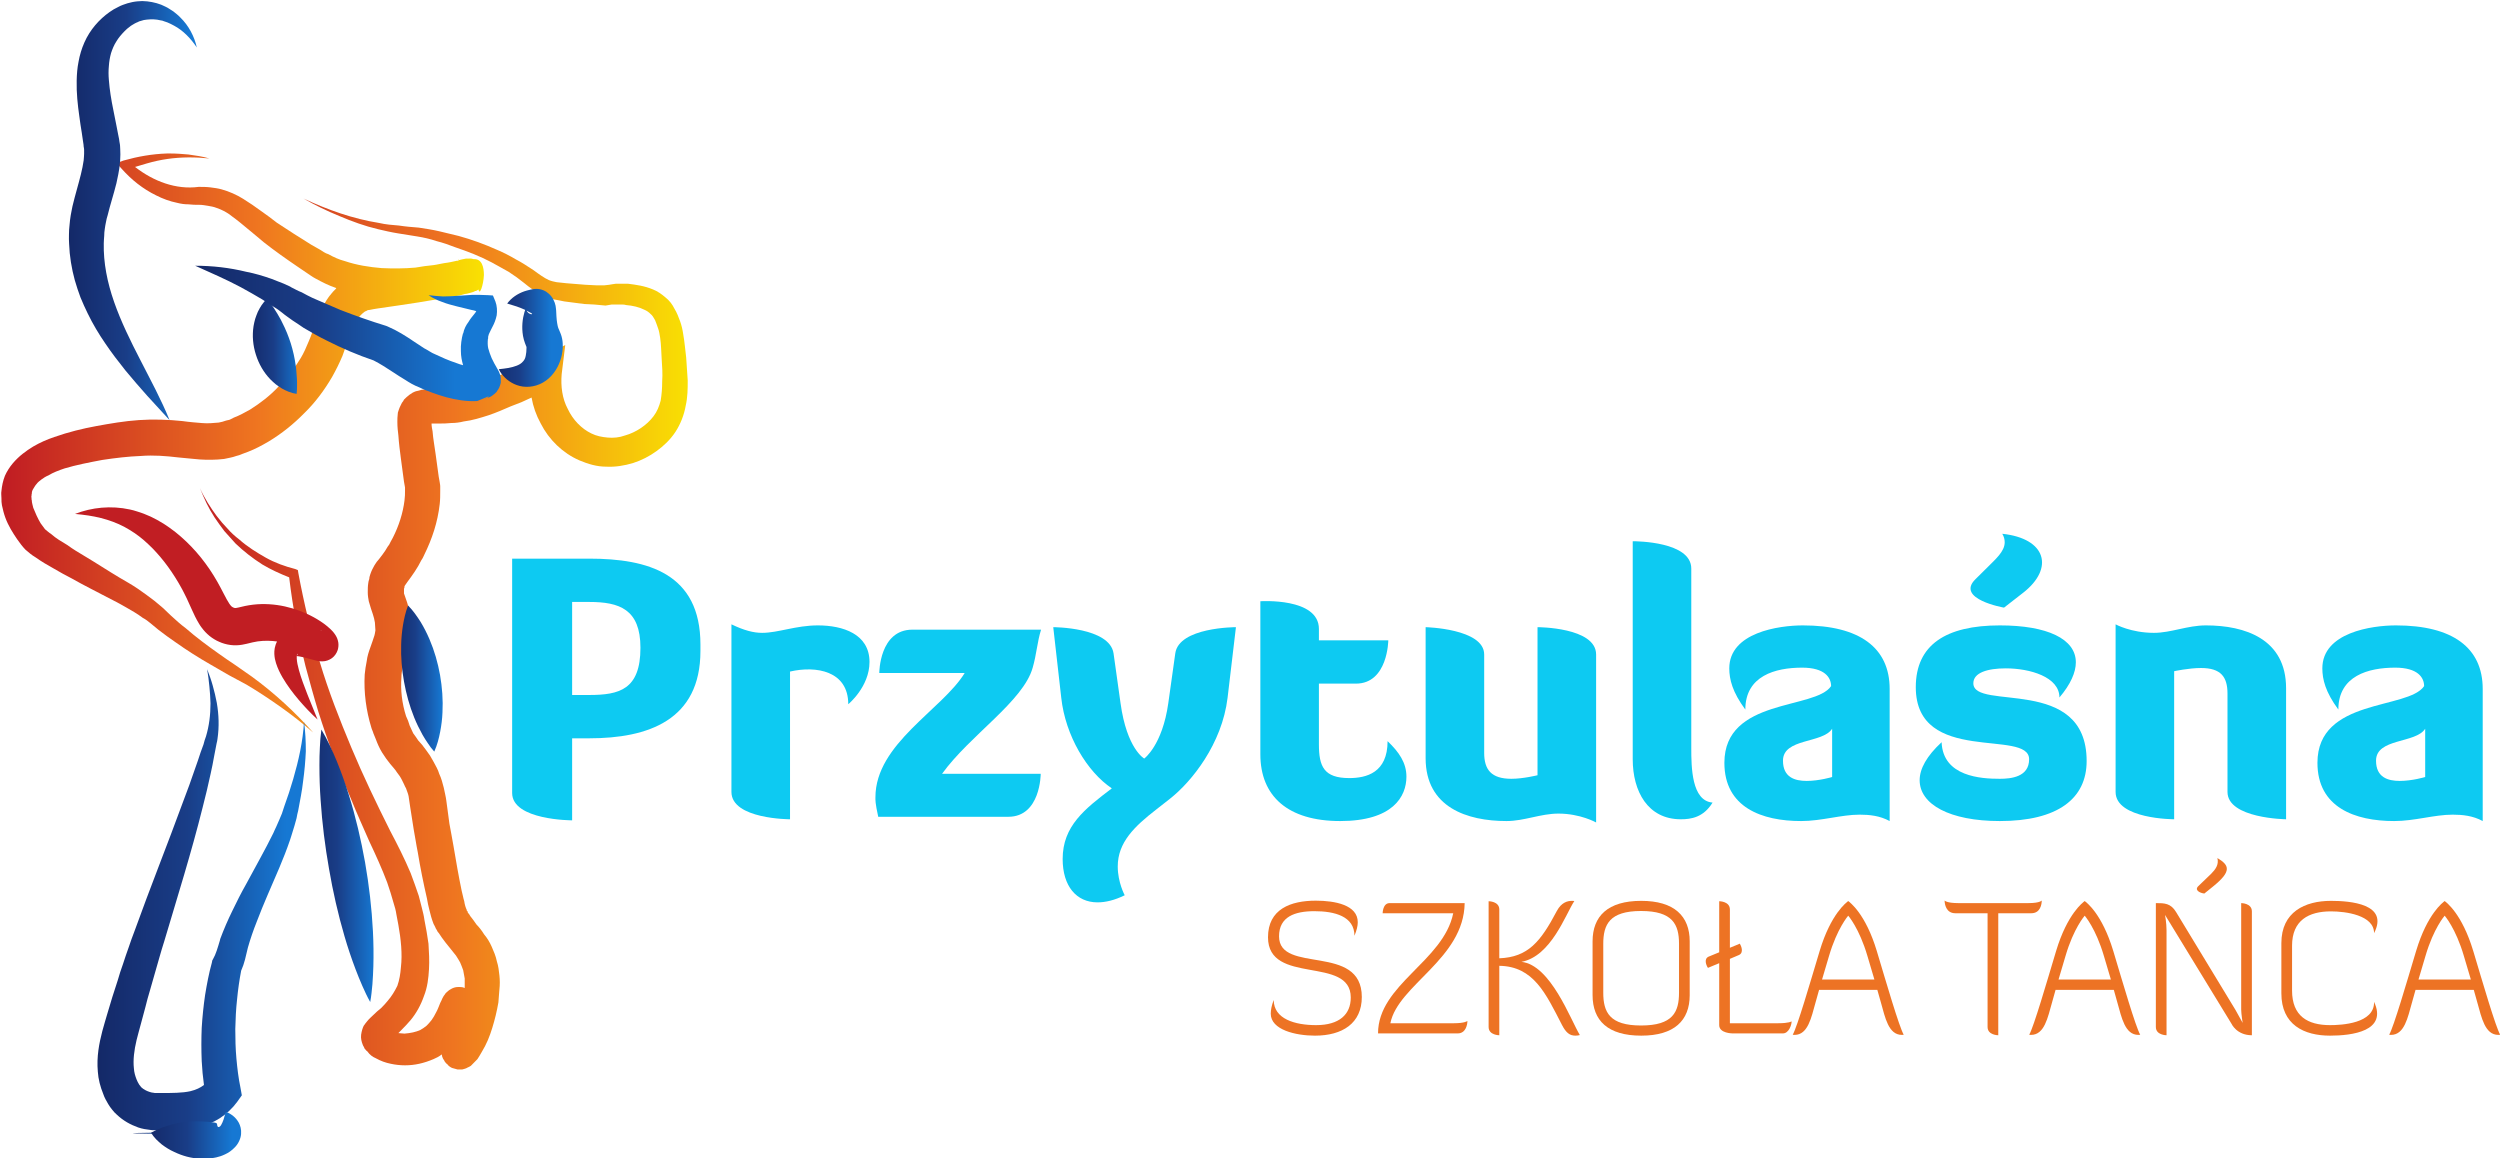 <svg width="100%" height="100%" viewBox="0 0 2007 930" version="1.1" xmlns="http://www.w3.org/2000/svg" xml:space="preserve" style="fill-rule:evenodd;clip-rule:evenodd;stroke-linejoin:round;stroke-miterlimit:2;">
    <g transform="matrix(1,0,0,1,-781,-103)">
        <g id="logoPrzytulasna" transform="matrix(1,0,0,1,0,-477)">
            <g transform="matrix(0.816,0,0,0.831,102.007,93.825)">
                <g transform="matrix(481.391,0,0,-481.391,830.158,1013.02)">
                    <path d="M0.345,0.581C0.315,0.58 0.286,0.575 0.257,0.567L0.242,0.562L0.253,0.55C0.273,0.528 0.296,0.51 0.323,0.497C0.337,0.49 0.351,0.485 0.366,0.482C0.374,0.48 0.381,0.479 0.389,0.479C0.397,0.478 0.404,0.478 0.411,0.478C0.417,0.478 0.423,0.477 0.429,0.476C0.435,0.475 0.441,0.474 0.446,0.472C0.458,0.468 0.468,0.463 0.478,0.455C0.488,0.448 0.499,0.439 0.51,0.43L0.526,0.417C0.532,0.412 0.537,0.408 0.543,0.403C0.565,0.386 0.588,0.37 0.612,0.354C0.618,0.35 0.624,0.346 0.63,0.342L0.639,0.336C0.642,0.334 0.645,0.332 0.649,0.33C0.662,0.323 0.676,0.316 0.691,0.311C0.691,0.311 0.691,0.311 0.691,0.31C0.691,0.31 0.684,0.303 0.684,0.303C0.683,0.301 0.681,0.3 0.68,0.298C0.676,0.294 0.674,0.29 0.671,0.286L0.664,0.274C0.662,0.27 0.66,0.267 0.658,0.263C0.657,0.259 0.655,0.255 0.654,0.252L0.65,0.241C0.644,0.228 0.64,0.215 0.635,0.204C0.63,0.192 0.625,0.181 0.619,0.171C0.606,0.15 0.591,0.13 0.573,0.113C0.556,0.095 0.536,0.08 0.515,0.067C0.504,0.061 0.493,0.055 0.482,0.051L0.474,0.047C0.472,0.046 0.469,0.046 0.466,0.045C0.461,0.043 0.456,0.042 0.451,0.041C0.44,0.04 0.429,0.039 0.417,0.04C0.405,0.041 0.391,0.042 0.377,0.044C0.348,0.047 0.317,0.048 0.288,0.046C0.258,0.044 0.229,0.039 0.201,0.034C0.173,0.029 0.144,0.022 0.115,0.012C0.1,0.007 0.086,0.001 0.072,-0.007C0.057,-0.016 0.043,-0.026 0.03,-0.041C0.024,-0.048 0.018,-0.057 0.014,-0.066C0.01,-0.076 0.008,-0.086 0.007,-0.096C0.006,-0.101 0.007,-0.106 0.007,-0.111C0.007,-0.116 0.007,-0.12 0.008,-0.125C0.01,-0.134 0.012,-0.142 0.015,-0.15C0.021,-0.166 0.03,-0.18 0.039,-0.193C0.044,-0.2 0.05,-0.208 0.056,-0.214C0.063,-0.22 0.069,-0.225 0.076,-0.229C0.089,-0.238 0.101,-0.245 0.114,-0.252C0.126,-0.259 0.139,-0.266 0.151,-0.272C0.176,-0.286 0.201,-0.298 0.226,-0.311C0.238,-0.317 0.25,-0.323 0.262,-0.33C0.273,-0.336 0.285,-0.343 0.296,-0.351C0.302,-0.354 0.307,-0.358 0.312,-0.362L0.328,-0.375C0.34,-0.384 0.351,-0.392 0.363,-0.4C0.386,-0.416 0.41,-0.431 0.435,-0.445C0.447,-0.452 0.46,-0.459 0.472,-0.466C0.484,-0.472 0.496,-0.479 0.508,-0.485C0.532,-0.499 0.555,-0.514 0.578,-0.53C0.601,-0.546 0.623,-0.563 0.644,-0.581C0.607,-0.54 0.565,-0.502 0.519,-0.469C0.507,-0.461 0.496,-0.453 0.484,-0.445C0.472,-0.437 0.461,-0.43 0.45,-0.422C0.427,-0.406 0.405,-0.39 0.384,-0.372C0.373,-0.364 0.363,-0.355 0.353,-0.346L0.337,-0.331C0.332,-0.327 0.326,-0.322 0.32,-0.317C0.308,-0.308 0.297,-0.3 0.285,-0.292C0.273,-0.284 0.26,-0.277 0.248,-0.27C0.224,-0.256 0.201,-0.241 0.177,-0.227C0.165,-0.22 0.153,-0.213 0.142,-0.205C0.13,-0.198 0.118,-0.191 0.109,-0.183C0.104,-0.18 0.1,-0.176 0.096,-0.173C0.093,-0.169 0.09,-0.165 0.087,-0.161C0.081,-0.151 0.076,-0.14 0.072,-0.13C0.071,-0.125 0.069,-0.12 0.069,-0.115C0.068,-0.113 0.069,-0.11 0.068,-0.108C0.069,-0.106 0.068,-0.104 0.069,-0.102C0.069,-0.098 0.07,-0.095 0.072,-0.092C0.074,-0.089 0.076,-0.085 0.079,-0.082C0.081,-0.079 0.085,-0.076 0.089,-0.073C0.093,-0.07 0.098,-0.067 0.103,-0.065C0.113,-0.059 0.124,-0.055 0.136,-0.051C0.16,-0.044 0.186,-0.039 0.213,-0.034C0.24,-0.03 0.266,-0.027 0.292,-0.026C0.318,-0.024 0.343,-0.026 0.369,-0.029C0.383,-0.03 0.397,-0.032 0.412,-0.033C0.428,-0.034 0.445,-0.034 0.462,-0.032C0.471,-0.03 0.479,-0.029 0.487,-0.026C0.491,-0.025 0.495,-0.024 0.499,-0.022L0.51,-0.018C0.526,-0.012 0.539,-0.005 0.553,0.003C0.58,0.019 0.604,0.038 0.626,0.06C0.648,0.081 0.667,0.106 0.683,0.133C0.691,0.147 0.698,0.161 0.704,0.175C0.709,0.189 0.714,0.203 0.719,0.215L0.722,0.224L0.726,0.233C0.727,0.235 0.732,0.245 0.732,0.245L0.733,0.246C0.738,0.254 0.743,0.259 0.75,0.264C0.751,0.264 0.752,0.265 0.753,0.265C0.754,0.266 0.754,0.266 0.754,0.266C0.755,0.266 0.756,0.267 0.759,0.267C0.763,0.268 0.77,0.269 0.776,0.27L0.818,0.276C0.845,0.28 0.873,0.284 0.901,0.289C0.915,0.291 0.929,0.294 0.943,0.296L0.954,0.299C0.958,0.299 0.971,0.303 0.971,0.303L0.973,0.304C0.973,0.304 0.974,0.304 0.975,0.305C0.977,0.305 0.977,0.305 0.982,0.308C0.984,0.295 0.992,0.316 0.993,0.337C0.993,0.353 0.989,0.37 0.972,0.369C0.965,0.371 0.963,0.37 0.962,0.37C0.961,0.37 0.961,0.37 0.96,0.37C0.958,0.37 0.957,0.37 0.956,0.37C0.954,0.37 0.942,0.367 0.942,0.367C0.942,0.367 0.942,0.366 0.942,0.366C0.942,0.366 0.938,0.365 0.938,0.365C0.939,0.366 0.939,0.366 0.939,0.366C0.93,0.364 0.921,0.362 0.912,0.361C0.905,0.36 0.898,0.358 0.89,0.357C0.878,0.356 0.865,0.354 0.853,0.352C0.83,0.35 0.807,0.35 0.784,0.351C0.759,0.353 0.733,0.357 0.709,0.365C0.697,0.368 0.686,0.373 0.675,0.379C0.672,0.38 0.669,0.381 0.666,0.383L0.658,0.388C0.652,0.391 0.646,0.395 0.64,0.398C0.617,0.412 0.593,0.427 0.57,0.442L0.554,0.454L0.537,0.466C0.526,0.474 0.514,0.482 0.501,0.49C0.488,0.498 0.472,0.505 0.457,0.509C0.45,0.511 0.442,0.512 0.434,0.513C0.426,0.514 0.418,0.514 0.41,0.514C0.364,0.508 0.318,0.525 0.28,0.554C0.288,0.556 0.296,0.559 0.304,0.561C0.318,0.565 0.332,0.568 0.346,0.57C0.374,0.574 0.403,0.574 0.432,0.571C0.418,0.575 0.404,0.577 0.389,0.579C0.377,0.58 0.365,0.581 0.353,0.581C0.35,0.581 0.348,0.581 0.345,0.581ZM0.965,0.303C0.965,0.303 0.965,0.303 0.964,0.303C0.965,0.303 0.965,0.303 0.965,0.303ZM0.939,0.366C0.94,0.366 0.942,0.367 0.942,0.367C0.942,0.367 0.941,0.368 0.941,0.368C0.94,0.368 0.94,0.367 0.939,0.366Z" style="fill:url(#_Linear1);fill-rule:nonzero;"/>
                </g>
                <g transform="matrix(502.031,0,0,-502.031,1012.18,1197.53)">
                    <path d="M0.307,0.804C0.331,0.794 0.356,0.785 0.382,0.779C0.395,0.776 0.408,0.773 0.421,0.771C0.434,0.769 0.447,0.767 0.459,0.765C0.472,0.763 0.485,0.76 0.497,0.756C0.509,0.753 0.521,0.749 0.534,0.744C0.558,0.736 0.582,0.727 0.605,0.715C0.616,0.709 0.627,0.703 0.638,0.697C0.649,0.69 0.659,0.683 0.669,0.675C0.674,0.671 0.679,0.667 0.685,0.663C0.69,0.659 0.697,0.655 0.704,0.651C0.711,0.648 0.719,0.645 0.726,0.644L0.737,0.642L0.747,0.64C0.76,0.638 0.773,0.637 0.786,0.635C0.793,0.635 0.8,0.634 0.806,0.634L0.828,0.632L0.84,0.634C0.844,0.634 0.847,0.634 0.85,0.634C0.853,0.634 0.856,0.634 0.859,0.634C0.862,0.634 0.865,0.634 0.868,0.633C0.881,0.632 0.894,0.629 0.904,0.624C0.909,0.622 0.913,0.619 0.916,0.616C0.92,0.613 0.922,0.609 0.925,0.604C0.927,0.599 0.929,0.594 0.931,0.588C0.933,0.583 0.934,0.576 0.935,0.57C0.937,0.557 0.937,0.543 0.938,0.529C0.939,0.515 0.94,0.5 0.939,0.487C0.939,0.473 0.938,0.461 0.936,0.449C0.933,0.438 0.929,0.428 0.922,0.419C0.909,0.402 0.888,0.388 0.866,0.382C0.855,0.378 0.843,0.377 0.832,0.378C0.821,0.379 0.81,0.381 0.8,0.386C0.781,0.395 0.764,0.412 0.754,0.433C0.743,0.453 0.74,0.477 0.742,0.5L0.749,0.556L0.698,0.531C0.685,0.524 0.672,0.518 0.659,0.513C0.652,0.51 0.646,0.507 0.639,0.505L0.618,0.497C0.605,0.491 0.591,0.486 0.578,0.482C0.565,0.478 0.553,0.475 0.54,0.473C0.527,0.471 0.515,0.471 0.501,0.471C0.494,0.471 0.487,0.471 0.477,0.471C0.474,0.471 0.471,0.47 0.468,0.47C0.464,0.469 0.46,0.468 0.456,0.467C0.447,0.464 0.439,0.457 0.433,0.451C0.432,0.449 0.431,0.447 0.429,0.445C0.428,0.443 0.427,0.441 0.426,0.439C0.425,0.437 0.424,0.435 0.423,0.432C0.422,0.43 0.422,0.428 0.421,0.426C0.42,0.418 0.42,0.413 0.42,0.408C0.42,0.398 0.421,0.39 0.422,0.382C0.423,0.367 0.425,0.352 0.427,0.337C0.429,0.322 0.431,0.308 0.433,0.293L0.435,0.282C0.435,0.28 0.435,0.278 0.435,0.278C0.435,0.278 0.435,0.278 0.435,0.278C0.435,0.278 0.435,0.276 0.435,0.276C0.435,0.27 0.435,0.264 0.434,0.257C0.431,0.233 0.423,0.208 0.411,0.185C0.409,0.182 0.404,0.172 0.404,0.172L0.401,0.168C0.398,0.163 0.395,0.158 0.391,0.153L0.384,0.144C0.381,0.141 0.378,0.137 0.375,0.132C0.372,0.127 0.369,0.121 0.367,0.115C0.366,0.112 0.365,0.109 0.365,0.106C0.364,0.103 0.363,0.1 0.363,0.098C0.362,0.092 0.362,0.086 0.362,0.08C0.362,0.074 0.363,0.068 0.364,0.063C0.367,0.052 0.37,0.044 0.372,0.038C0.374,0.032 0.375,0.028 0.376,0.022C0.376,0.017 0.377,0.012 0.377,0.007C0.376,0.002 0.376,-0.001 0.374,-0.006C0.373,-0.01 0.37,-0.017 0.367,-0.026C0.364,-0.034 0.361,-0.043 0.36,-0.052C0.358,-0.061 0.357,-0.069 0.356,-0.078C0.354,-0.113 0.359,-0.148 0.369,-0.18C0.37,-0.184 0.372,-0.187 0.373,-0.191C0.375,-0.195 0.376,-0.199 0.378,-0.203C0.381,-0.211 0.385,-0.22 0.39,-0.228C0.395,-0.236 0.401,-0.244 0.406,-0.25C0.411,-0.256 0.416,-0.261 0.419,-0.266C0.423,-0.271 0.426,-0.275 0.429,-0.281L0.433,-0.289C0.434,-0.292 0.436,-0.295 0.437,-0.297C0.439,-0.303 0.441,-0.307 0.442,-0.312C0.443,-0.318 0.444,-0.325 0.445,-0.332L0.452,-0.376C0.455,-0.391 0.457,-0.406 0.46,-0.42C0.465,-0.45 0.471,-0.479 0.478,-0.509C0.479,-0.516 0.481,-0.524 0.483,-0.532C0.485,-0.54 0.487,-0.548 0.491,-0.558C0.491,-0.558 0.495,-0.565 0.495,-0.566C0.497,-0.569 0.498,-0.571 0.499,-0.573C0.502,-0.576 0.504,-0.58 0.507,-0.584C0.512,-0.591 0.517,-0.597 0.522,-0.603C0.527,-0.609 0.531,-0.614 0.535,-0.619C0.538,-0.624 0.541,-0.628 0.543,-0.632C0.545,-0.637 0.547,-0.641 0.549,-0.647C0.55,-0.652 0.551,-0.658 0.552,-0.663C0.552,-0.669 0.552,-0.674 0.552,-0.681C0.552,-0.681 0.552,-0.681 0.552,-0.681C0.551,-0.681 0.55,-0.681 0.549,-0.68C0.544,-0.679 0.537,-0.679 0.533,-0.68C0.529,-0.681 0.525,-0.683 0.522,-0.685C0.521,-0.686 0.519,-0.687 0.517,-0.689C0.516,-0.69 0.515,-0.691 0.514,-0.692C0.514,-0.693 0.51,-0.697 0.51,-0.698C0.51,-0.698 0.507,-0.703 0.507,-0.704C0.506,-0.706 0.505,-0.708 0.504,-0.71C0.501,-0.717 0.499,-0.723 0.496,-0.728C0.493,-0.734 0.49,-0.739 0.487,-0.743C0.484,-0.747 0.48,-0.751 0.477,-0.754C0.473,-0.757 0.469,-0.76 0.465,-0.762C0.456,-0.766 0.446,-0.768 0.434,-0.769C0.43,-0.769 0.426,-0.768 0.422,-0.768C0.424,-0.766 0.426,-0.764 0.428,-0.762C0.434,-0.756 0.44,-0.75 0.446,-0.743C0.457,-0.73 0.466,-0.714 0.472,-0.697C0.479,-0.68 0.481,-0.662 0.482,-0.645C0.483,-0.628 0.482,-0.612 0.481,-0.596C0.479,-0.581 0.476,-0.565 0.473,-0.55C0.472,-0.542 0.47,-0.535 0.468,-0.527C0.466,-0.52 0.464,-0.512 0.462,-0.504C0.457,-0.49 0.452,-0.475 0.446,-0.46C0.434,-0.432 0.42,-0.405 0.406,-0.379C0.379,-0.326 0.353,-0.273 0.33,-0.219C0.307,-0.165 0.285,-0.11 0.268,-0.054C0.251,0.002 0.237,0.059 0.226,0.117L0.225,0.123L0.22,0.125C0.2,0.13 0.18,0.137 0.162,0.147C0.144,0.157 0.126,0.168 0.11,0.182C0.102,0.188 0.094,0.195 0.087,0.203C0.08,0.21 0.073,0.218 0.066,0.227C0.054,0.243 0.042,0.261 0.033,0.281C0.041,0.261 0.05,0.242 0.062,0.224C0.068,0.215 0.075,0.206 0.081,0.198C0.088,0.19 0.096,0.182 0.103,0.174C0.119,0.159 0.136,0.146 0.155,0.134C0.172,0.124 0.19,0.116 0.208,0.109C0.215,0.051 0.226,-0.006 0.24,-0.062C0.248,-0.091 0.256,-0.12 0.265,-0.149C0.274,-0.177 0.284,-0.206 0.295,-0.234C0.305,-0.262 0.317,-0.289 0.329,-0.317C0.34,-0.344 0.353,-0.372 0.365,-0.399C0.378,-0.426 0.39,-0.452 0.4,-0.478C0.405,-0.492 0.409,-0.505 0.413,-0.519C0.415,-0.525 0.417,-0.532 0.418,-0.539C0.419,-0.546 0.421,-0.553 0.422,-0.56C0.427,-0.587 0.43,-0.616 0.427,-0.641C0.426,-0.654 0.424,-0.666 0.42,-0.677C0.415,-0.687 0.409,-0.697 0.401,-0.706C0.397,-0.711 0.393,-0.715 0.388,-0.72C0.383,-0.724 0.378,-0.728 0.372,-0.734C0.369,-0.737 0.365,-0.74 0.361,-0.745C0.359,-0.747 0.357,-0.75 0.354,-0.754C0.352,-0.758 0.35,-0.764 0.349,-0.771C0.348,-0.778 0.35,-0.785 0.352,-0.79C0.353,-0.792 0.353,-0.793 0.354,-0.794C0.355,-0.795 0.355,-0.797 0.356,-0.798C0.358,-0.8 0.359,-0.802 0.361,-0.803C0.366,-0.81 0.372,-0.814 0.377,-0.816C0.388,-0.822 0.397,-0.825 0.407,-0.827C0.416,-0.829 0.426,-0.83 0.435,-0.83C0.454,-0.83 0.472,-0.826 0.491,-0.818C0.496,-0.816 0.502,-0.813 0.507,-0.809C0.507,-0.809 0.508,-0.813 0.508,-0.814C0.509,-0.815 0.509,-0.817 0.51,-0.818C0.511,-0.819 0.512,-0.821 0.513,-0.823C0.514,-0.824 0.516,-0.827 0.518,-0.828C0.52,-0.831 0.523,-0.833 0.527,-0.835C0.531,-0.836 0.534,-0.837 0.538,-0.838C0.541,-0.838 0.546,-0.838 0.547,-0.838C0.55,-0.837 0.552,-0.837 0.554,-0.836C0.556,-0.835 0.557,-0.835 0.558,-0.834C0.559,-0.834 0.564,-0.831 0.564,-0.831C0.565,-0.83 0.569,-0.826 0.57,-0.825C0.57,-0.825 0.576,-0.819 0.577,-0.818C0.58,-0.813 0.583,-0.809 0.585,-0.805C0.595,-0.789 0.601,-0.774 0.606,-0.758C0.611,-0.742 0.615,-0.726 0.618,-0.709C0.618,-0.705 0.619,-0.7 0.619,-0.696C0.619,-0.692 0.62,-0.688 0.62,-0.684C0.621,-0.675 0.621,-0.666 0.62,-0.657C0.619,-0.648 0.618,-0.639 0.615,-0.63C0.613,-0.62 0.609,-0.611 0.605,-0.602C0.601,-0.593 0.596,-0.585 0.59,-0.578C0.585,-0.57 0.58,-0.564 0.575,-0.559C0.571,-0.553 0.567,-0.548 0.563,-0.543C0.562,-0.541 0.56,-0.538 0.558,-0.536C0.558,-0.534 0.557,-0.533 0.557,-0.533C0.556,-0.533 0.556,-0.532 0.556,-0.532L0.556,-0.531C0.554,-0.527 0.552,-0.521 0.551,-0.514C0.549,-0.508 0.548,-0.501 0.546,-0.494C0.54,-0.466 0.535,-0.437 0.53,-0.408C0.527,-0.393 0.525,-0.379 0.522,-0.365L0.516,-0.321C0.515,-0.313 0.513,-0.306 0.511,-0.296C0.509,-0.288 0.506,-0.277 0.502,-0.269C0.501,-0.265 0.499,-0.261 0.497,-0.257L0.491,-0.246C0.489,-0.242 0.486,-0.238 0.484,-0.234C0.482,-0.231 0.479,-0.227 0.476,-0.223C0.471,-0.216 0.466,-0.21 0.461,-0.205C0.457,-0.199 0.454,-0.195 0.451,-0.191C0.449,-0.186 0.446,-0.181 0.444,-0.176C0.443,-0.173 0.442,-0.17 0.441,-0.167C0.44,-0.164 0.438,-0.161 0.437,-0.158C0.429,-0.133 0.426,-0.108 0.428,-0.083C0.428,-0.077 0.429,-0.071 0.43,-0.066C0.431,-0.06 0.432,-0.055 0.434,-0.049C0.436,-0.043 0.439,-0.037 0.442,-0.027C0.445,-0.018 0.447,-0.006 0.448,0.004C0.448,0.014 0.448,0.023 0.446,0.033C0.445,0.042 0.442,0.052 0.439,0.061C0.436,0.069 0.434,0.075 0.433,0.078C0.433,0.081 0.433,0.083 0.433,0.087C0.433,0.088 0.434,0.089 0.434,0.09C0.434,0.091 0.434,0.092 0.434,0.092C0.435,0.093 0.435,0.094 0.436,0.095C0.437,0.097 0.442,0.103 0.447,0.11C0.452,0.117 0.457,0.124 0.461,0.131L0.467,0.142C0.47,0.146 0.471,0.149 0.473,0.153C0.488,0.183 0.499,0.215 0.503,0.25C0.504,0.258 0.504,0.267 0.504,0.276C0.504,0.277 0.504,0.283 0.504,0.284C0.504,0.288 0.503,0.29 0.503,0.292L0.501,0.303L0.495,0.346C0.493,0.361 0.49,0.376 0.489,0.39C0.488,0.395 0.487,0.4 0.487,0.405C0.489,0.405 0.499,0.405 0.501,0.405C0.509,0.405 0.517,0.405 0.526,0.406C0.534,0.406 0.542,0.407 0.55,0.409C0.567,0.411 0.583,0.416 0.599,0.421C0.614,0.426 0.628,0.432 0.642,0.438L0.663,0.446C0.67,0.449 0.676,0.452 0.683,0.455C0.686,0.438 0.692,0.421 0.701,0.405C0.717,0.374 0.744,0.348 0.777,0.334C0.794,0.327 0.811,0.322 0.829,0.322C0.847,0.321 0.865,0.324 0.882,0.329C0.898,0.334 0.914,0.342 0.928,0.352C0.942,0.362 0.955,0.374 0.965,0.389C0.975,0.404 0.982,0.422 0.985,0.439C0.989,0.456 0.989,0.472 0.989,0.488C0.988,0.503 0.987,0.518 0.986,0.532C0.984,0.547 0.983,0.562 0.98,0.578C0.979,0.585 0.977,0.594 0.974,0.602C0.971,0.61 0.968,0.618 0.963,0.626C0.959,0.634 0.953,0.642 0.945,0.648C0.938,0.654 0.929,0.66 0.921,0.663C0.904,0.67 0.888,0.672 0.872,0.674C0.868,0.674 0.864,0.674 0.86,0.674C0.856,0.674 0.852,0.674 0.848,0.674C0.843,0.673 0.839,0.673 0.835,0.672L0.826,0.671L0.809,0.671C0.802,0.671 0.796,0.672 0.789,0.672C0.777,0.673 0.764,0.674 0.751,0.675L0.732,0.677C0.727,0.678 0.722,0.679 0.717,0.681C0.708,0.685 0.698,0.692 0.687,0.7C0.676,0.707 0.664,0.715 0.652,0.721C0.64,0.728 0.628,0.734 0.616,0.739C0.591,0.75 0.566,0.759 0.54,0.766C0.528,0.769 0.515,0.772 0.502,0.775C0.489,0.778 0.475,0.78 0.462,0.782C0.449,0.783 0.436,0.784 0.423,0.786C0.41,0.787 0.397,0.788 0.384,0.791C0.333,0.799 0.284,0.816 0.236,0.838C0.259,0.825 0.282,0.814 0.307,0.804ZM0.479,0.404C0.479,0.404 0.479,0.404 0.479,0.404C0.479,0.404 0.479,0.404 0.479,0.404C0.479,0.404 0.479,0.404 0.479,0.404ZM0.406,-0.783C0.406,-0.783 0.406,-0.783 0.406,-0.782C0.406,-0.783 0.406,-0.783 0.406,-0.783C0.406,-0.783 0.406,-0.783 0.406,-0.783ZM0.571,-0.795C0.571,-0.795 0.571,-0.795 0.571,-0.795C0.571,-0.795 0.571,-0.795 0.571,-0.795C0.571,-0.795 0.571,-0.795 0.571,-0.795Z" style="fill:url(#_Linear2);fill-rule:nonzero;"/>
                </g>
                <g transform="matrix(1.801,0,0,1.801,905.888,1271.91)">
                    <path d="M0,-105.703C9.159,-109.226 19.637,-110.298 30.007,-108.082C31.302,-107.812 32.584,-107.47 33.837,-107.057C35.088,-106.642 36.393,-106.296 37.619,-105.802C38.85,-105.317 40.082,-104.809 41.303,-104.276L44.865,-102.498C46.031,-101.869 47.169,-101.199 48.31,-100.516C49.456,-99.839 50.509,-99.06 51.617,-98.329C53.777,-96.814 55.897,-95.23 57.865,-93.493C65.838,-86.662 72.503,-78.399 77.745,-69.332C79.063,-67.082 80.229,-64.821 81.335,-62.738C82.439,-60.669 83.441,-58.758 84.313,-57.538C84.75,-56.884 85.106,-56.516 85.393,-56.205L85.777,-55.885C85.917,-55.843 85.978,-55.71 86.138,-55.679C86.206,-55.651 86.27,-55.618 86.329,-55.573C86.391,-55.53 86.506,-55.514 86.588,-55.475C86.677,-55.443 86.763,-55.396 86.849,-55.358C86.938,-55.339 87.023,-55.315 87.108,-55.285C87.418,-55.216 87.422,-55.222 87.596,-55.225C87.771,-55.227 88.281,-55.274 89.272,-55.504L92.918,-56.333C95.749,-56.908 98.842,-57.28 101.759,-57.338C107.619,-57.468 113.343,-56.63 118.748,-55.045C121.454,-54.258 124.088,-53.296 126.641,-52.136C129.204,-50.995 131.674,-49.663 134.116,-48.096C135.342,-47.311 136.542,-46.456 137.791,-45.45C138.424,-44.929 139.046,-44.407 139.747,-43.729C140.447,-43.021 141.138,-42.429 142.271,-40.745C142.369,-40.605 142.608,-40.199 142.77,-39.888L143.021,-39.387C143.11,-39.189 143.148,-39.133 143.298,-38.737C143.543,-38.083 143.726,-37.39 143.833,-36.705C143.858,-36.579 143.907,-36.096 143.915,-35.797C143.928,-35.453 143.921,-35.103 143.896,-34.754C143.844,-34.056 143.711,-33.367 143.515,-32.727C143.243,-31.901 142.821,-31.051 142.284,-30.304C142.017,-29.93 141.724,-29.581 141.418,-29.266C141.122,-28.965 140.949,-28.828 140.688,-28.615C139.782,-27.844 138.315,-27.194 137.951,-27.119C137.646,-27.019 137.336,-26.932 137.024,-26.86L136.556,-26.763L136.273,-26.723C135.928,-26.68 135.581,-26.651 135.234,-26.634C134.905,-26.621 134.769,-26.634 134.526,-26.638C134.328,-26.646 134.052,-26.655 133.917,-26.671C133.624,-26.702 133.271,-26.738 133.027,-26.777L132.315,-26.899L131.708,-27.026C130.219,-27.366 129.095,-27.701 127.998,-27.997C125.849,-28.578 123.888,-29.103 122.446,-29.288C121.739,-29.396 121.189,-29.395 121.101,-29.46C121.029,-29.5 121.117,-29.573 121.231,-29.742C121.327,-29.915 121.516,-30.142 121.547,-30.367C121.669,-30.797 121.401,-30.789 121.269,-30.289C121.12,-29.809 121.096,-28.998 121.138,-28.106C121.23,-26.295 121.703,-24.172 122.296,-22.042C123.477,-17.737 125.204,-13.31 126.968,-8.872C128.759,-4.432 130.685,0.022 132.511,4.595C128.85,1.3 125.442,-2.223 122.215,-5.958C118.986,-9.703 115.954,-13.634 113.284,-18.12C111.969,-20.384 110.75,-22.775 109.809,-25.653C109.342,-27.1 108.974,-28.682 108.886,-30.602C108.816,-32.489 109.053,-34.91 110.437,-37.393C111.146,-38.598 112.104,-39.773 113.199,-40.623C114.277,-41.502 115.445,-42.13 116.51,-42.547C118.689,-43.413 120.559,-43.661 122.244,-43.802C125.606,-44.038 128.404,-43.753 130.959,-43.442C132.218,-43.29 133.439,-43.126 134.316,-43.072L134.598,-43.062L134.778,-43.073C134.832,-43.077 134.779,-43.098 134.784,-43.103C134.799,-43.105 134.674,-43.122 134.625,-43.126C134.532,-43.132 134.546,-43.133 134.366,-43.133C134.169,-43.131 133.971,-43.117 133.775,-43.088L133.604,-43.061L133.243,-42.995C133.004,-42.943 132.766,-42.876 132.533,-42.796C132.321,-42.744 130.97,-42.198 130.192,-41.502C129.961,-41.311 129.827,-41.186 129.552,-40.916C129.266,-40.633 128.993,-40.316 128.746,-39.974C128.248,-39.29 127.866,-38.505 127.634,-37.743C127.442,-37.177 127.314,-36.563 127.267,-35.939C127.243,-35.627 127.239,-35.315 127.254,-35.008C127.261,-34.746 127.323,-34.302 127.334,-34.211C127.399,-33.67 127.538,-33.12 127.741,-32.611L127.923,-32.163C127.967,-32.061 128.015,-31.959 128.066,-31.859C128.153,-31.678 128.332,-31.411 128.334,-31.387C128.783,-30.69 128.607,-30.943 128.412,-31.028L127.567,-31.562C126.884,-31.976 126.058,-32.411 125.212,-32.832C121.771,-34.519 117.853,-35.845 113.996,-36.663C110.12,-37.487 106.222,-37.832 102.494,-37.595C100.617,-37.491 98.936,-37.248 97.075,-36.828L93.713,-36.031C92.371,-35.721 90.512,-35.317 88.288,-35.24C86.063,-35.154 83.667,-35.493 81.671,-36.072L80.213,-36.533C79.74,-36.71 79.277,-36.906 78.812,-37.101C78.346,-37.306 77.888,-37.48 77.425,-37.726C76.96,-37.973 76.501,-38.233 76.046,-38.496C75.123,-38.993 74.283,-39.674 73.43,-40.301C72.625,-40.961 71.854,-41.678 71.152,-42.395C70.518,-43.11 69.794,-43.87 69.296,-44.58L68.495,-45.669C68.235,-46.035 68.04,-46.369 67.812,-46.721C66.065,-49.524 64.956,-51.933 63.931,-54.159C62.915,-56.376 61.986,-58.43 61.035,-60.406C60.55,-61.388 60.073,-62.368 59.563,-63.318L58.813,-64.751L58.008,-66.21C56.931,-68.099 55.834,-69.982 54.634,-71.812C52.262,-75.488 49.673,-79.04 46.839,-82.356C45.41,-84.003 43.963,-85.635 42.425,-87.17C40.896,-88.722 39.273,-90.145 37.641,-91.586C34.328,-94.403 30.704,-96.769 26.826,-98.835C22.926,-100.849 18.655,-102.377 14.151,-103.512C9.64,-104.628 4.906,-105.272 0,-105.703" style="fill:rgb(193,30,35);fill-rule:nonzero;"/>
                </g>
                <g transform="matrix(61.656,0,0,-61.656,1076.49,919.646)">
                    <path d="M0.211,0.646C0.188,0.612 0.168,0.576 0.15,0.54C0.135,0.504 0.12,0.467 0.108,0.43C0.097,0.393 0.089,0.355 0.082,0.317C0.058,0.165 0.073,0.011 0.12,-0.132C0.166,-0.275 0.243,-0.408 0.35,-0.517C0.378,-0.544 0.406,-0.57 0.436,-0.594C0.467,-0.618 0.5,-0.639 0.534,-0.66C0.569,-0.679 0.605,-0.697 0.644,-0.712C0.683,-0.727 0.725,-0.738 0.769,-0.745C0.774,-0.699 0.777,-0.657 0.776,-0.618C0.777,-0.578 0.776,-0.541 0.774,-0.505C0.772,-0.469 0.77,-0.434 0.766,-0.401C0.764,-0.367 0.76,-0.334 0.755,-0.303C0.738,-0.177 0.711,-0.064 0.676,0.047C0.64,0.157 0.597,0.264 0.538,0.376C0.525,0.405 0.509,0.433 0.491,0.462C0.476,0.491 0.456,0.521 0.437,0.551C0.418,0.581 0.398,0.613 0.374,0.645C0.352,0.677 0.326,0.71 0.295,0.745C0.263,0.714 0.235,0.68 0.211,0.646Z" style="fill:url(#_Linear3);fill-rule:nonzero;"/>
                </g>
                <g transform="matrix(61.203,0,0,-61.203,1215.95,1240.58)">
                    <path d="M0.237,0.993C0.224,0.94 0.214,0.889 0.205,0.837C0.189,0.735 0.179,0.634 0.177,0.534C0.171,0.335 0.188,0.141 0.223,-0.05C0.258,-0.241 0.31,-0.429 0.386,-0.614C0.424,-0.706 0.469,-0.797 0.52,-0.887C0.547,-0.932 0.574,-0.977 0.606,-1.021C0.636,-1.066 0.669,-1.11 0.709,-1.153C0.734,-1.1 0.751,-1.047 0.767,-0.995C0.782,-0.943 0.794,-0.892 0.804,-0.84C0.824,-0.738 0.837,-0.636 0.841,-0.536C0.852,-0.335 0.836,-0.138 0.802,0.055C0.767,0.248 0.712,0.438 0.631,0.623C0.591,0.715 0.544,0.806 0.489,0.895C0.46,0.939 0.431,0.983 0.398,1.026C0.365,1.069 0.33,1.112 0.288,1.153C0.266,1.098 0.25,1.045 0.237,0.993Z" style="fill:url(#_Linear4);fill-rule:nonzero;"/>
                </g>
                <g transform="matrix(83.407,0,0,-83.407,1130.69,1421.46)">
                    <path d="M0.193,1.37C0.189,1.301 0.188,1.233 0.188,1.165C0.188,1.029 0.192,0.894 0.202,0.76C0.22,0.492 0.254,0.227 0.301,-0.035C0.347,-0.298 0.407,-0.559 0.484,-0.817C0.522,-0.946 0.566,-1.074 0.615,-1.201C0.64,-1.264 0.665,-1.328 0.694,-1.391C0.722,-1.454 0.752,-1.517 0.787,-1.578C0.8,-1.508 0.807,-1.439 0.813,-1.371C0.818,-1.302 0.822,-1.233 0.824,-1.165C0.828,-1.029 0.826,-0.893 0.819,-0.759C0.805,-0.49 0.773,-0.223 0.726,0.041C0.678,0.304 0.616,0.566 0.534,0.823C0.494,0.952 0.447,1.08 0.395,1.206C0.342,1.332 0.284,1.457 0.211,1.578C0.201,1.508 0.196,1.439 0.193,1.37Z" style="fill:url(#_Linear5);fill-rule:nonzero;"/>
                </g>
                <g transform="matrix(221.707,0,0,-221.707,927.678,1454.3)">
                    <path d="M0.498,0.93C0.501,0.905 0.502,0.88 0.503,0.856C0.503,0.806 0.497,0.758 0.483,0.712C0.481,0.706 0.479,0.701 0.477,0.695L0.472,0.677L0.459,0.642C0.451,0.618 0.443,0.594 0.434,0.57C0.426,0.547 0.417,0.523 0.409,0.5C0.4,0.476 0.391,0.453 0.382,0.429C0.312,0.241 0.236,0.055 0.166,-0.136C0.157,-0.159 0.148,-0.183 0.14,-0.207C0.131,-0.231 0.123,-0.255 0.115,-0.279C0.106,-0.303 0.098,-0.328 0.091,-0.352C0.083,-0.376 0.075,-0.4 0.067,-0.425L0.045,-0.497C0.038,-0.521 0.03,-0.546 0.023,-0.572C0.009,-0.625 -0.003,-0.684 0.003,-0.749C0.005,-0.781 0.014,-0.815 0.027,-0.846C0.03,-0.854 0.033,-0.862 0.037,-0.869L0.049,-0.89C0.054,-0.898 0.06,-0.907 0.067,-0.915C0.073,-0.923 0.08,-0.93 0.087,-0.936C0.116,-0.963 0.148,-0.98 0.182,-0.992C0.2,-0.998 0.218,-1.001 0.237,-1.003C0.242,-1.004 0.247,-1.004 0.252,-1.004L0.263,-1.004L0.282,-1.004C0.332,-1.004 0.389,-1.005 0.451,-0.99C0.482,-0.983 0.514,-0.971 0.544,-0.952C0.574,-0.933 0.601,-0.908 0.621,-0.881L0.642,-0.852L0.636,-0.819C0.627,-0.777 0.622,-0.735 0.618,-0.692C0.614,-0.649 0.613,-0.606 0.613,-0.563C0.614,-0.52 0.616,-0.477 0.621,-0.433C0.625,-0.392 0.631,-0.35 0.639,-0.309C0.646,-0.293 0.652,-0.277 0.656,-0.261C0.661,-0.242 0.665,-0.224 0.669,-0.208C0.68,-0.17 0.693,-0.133 0.708,-0.096C0.723,-0.057 0.739,-0.019 0.756,0.02C0.79,0.098 0.827,0.177 0.856,0.261C0.859,0.271 0.863,0.281 0.866,0.292C0.869,0.302 0.873,0.313 0.876,0.324C0.879,0.335 0.882,0.345 0.885,0.356C0.887,0.367 0.889,0.378 0.892,0.388C0.9,0.431 0.909,0.473 0.914,0.517C0.92,0.56 0.924,0.603 0.926,0.647C0.926,0.69 0.924,0.734 0.918,0.776C0.913,0.69 0.894,0.607 0.87,0.526C0.858,0.486 0.845,0.446 0.83,0.406L0.82,0.376C0.816,0.366 0.812,0.357 0.808,0.348C0.804,0.338 0.799,0.329 0.795,0.319C0.791,0.31 0.786,0.301 0.782,0.291C0.763,0.254 0.744,0.217 0.723,0.18L0.661,0.068C0.639,0.03 0.619,-0.009 0.6,-0.048C0.58,-0.088 0.562,-0.129 0.546,-0.171L0.545,-0.176C0.535,-0.209 0.527,-0.237 0.514,-0.259L0.511,-0.264L0.509,-0.274C0.496,-0.32 0.487,-0.367 0.479,-0.415C0.472,-0.462 0.467,-0.51 0.464,-0.558C0.462,-0.606 0.462,-0.654 0.464,-0.703C0.466,-0.738 0.469,-0.772 0.474,-0.807C0.458,-0.819 0.439,-0.828 0.414,-0.834C0.378,-0.842 0.332,-0.842 0.282,-0.842L0.258,-0.842C0.257,-0.842 0.257,-0.842 0.256,-0.842C0.254,-0.841 0.253,-0.842 0.251,-0.841C0.245,-0.841 0.239,-0.839 0.232,-0.837C0.219,-0.833 0.206,-0.826 0.197,-0.818C0.195,-0.816 0.193,-0.814 0.192,-0.812C0.19,-0.81 0.189,-0.809 0.187,-0.806L0.18,-0.794C0.178,-0.79 0.177,-0.787 0.175,-0.783C0.169,-0.768 0.164,-0.752 0.163,-0.734C0.159,-0.698 0.164,-0.656 0.175,-0.611C0.181,-0.589 0.187,-0.565 0.194,-0.541L0.214,-0.468C0.22,-0.443 0.227,-0.419 0.234,-0.396C0.241,-0.372 0.248,-0.348 0.255,-0.324C0.262,-0.3 0.269,-0.276 0.276,-0.252C0.283,-0.228 0.29,-0.204 0.298,-0.18C0.356,0.012 0.418,0.205 0.468,0.402C0.481,0.451 0.493,0.501 0.504,0.551C0.509,0.575 0.515,0.6 0.519,0.625L0.53,0.681C0.532,0.688 0.533,0.694 0.534,0.701C0.542,0.754 0.54,0.807 0.531,0.858C0.526,0.884 0.52,0.909 0.513,0.933C0.506,0.958 0.497,0.982 0.488,1.005C0.492,0.98 0.496,0.955 0.498,0.93Z" style="fill:url(#_Linear6);fill-rule:nonzero;"/>
                </g>
                <g transform="matrix(143.273,0,0,-143.273,899.088,788.518)">
                    <path d="M0.475,1.411C0.469,1.41 0.464,1.41 0.458,1.409L0.441,1.406C0.43,1.403 0.418,1.401 0.408,1.398C0.386,1.391 0.364,1.384 0.344,1.373L0.313,1.357L0.285,1.339C0.214,1.29 0.15,1.219 0.112,1.134C0.093,1.092 0.08,1.049 0.072,1.005C0.063,0.962 0.06,0.919 0.059,0.877C0.057,0.792 0.066,0.713 0.077,0.637C0.082,0.598 0.088,0.561 0.094,0.525L0.102,0.471L0.106,0.445L0.107,0.432L0.109,0.421C0.109,0.418 0.11,0.414 0.11,0.411C0.11,0.408 0.11,0.405 0.11,0.402C0.11,0.396 0.11,0.39 0.11,0.383C0.11,0.369 0.108,0.354 0.107,0.339C0.103,0.309 0.096,0.278 0.088,0.245C0.072,0.18 0.049,0.108 0.03,0.029L0.024,-0.001L0.018,-0.032C0.015,-0.054 0.011,-0.076 0.01,-0.097L0.007,-0.129L0.006,-0.161C0.005,-0.182 0.006,-0.203 0.007,-0.224C0.01,-0.307 0.024,-0.39 0.046,-0.469C0.057,-0.508 0.071,-0.547 0.085,-0.585C0.101,-0.622 0.117,-0.659 0.135,-0.694C0.17,-0.765 0.211,-0.832 0.255,-0.895C0.299,-0.959 0.346,-1.019 0.394,-1.078C0.443,-1.136 0.492,-1.192 0.543,-1.248C0.594,-1.303 0.645,-1.358 0.697,-1.413C0.668,-1.343 0.635,-1.275 0.601,-1.208C0.567,-1.141 0.531,-1.075 0.497,-1.009C0.428,-0.878 0.363,-0.748 0.316,-0.616C0.269,-0.484 0.242,-0.351 0.245,-0.22C0.246,-0.204 0.246,-0.188 0.248,-0.171L0.249,-0.147L0.252,-0.123C0.254,-0.107 0.257,-0.093 0.26,-0.078L0.265,-0.054L0.272,-0.03C0.288,0.036 0.312,0.106 0.332,0.185C0.341,0.225 0.35,0.266 0.355,0.311C0.357,0.333 0.359,0.355 0.359,0.379C0.359,0.39 0.359,0.403 0.358,0.415L0.357,0.434C0.357,0.44 0.356,0.446 0.355,0.451L0.352,0.468L0.35,0.483L0.344,0.512L0.333,0.568L0.311,0.677C0.296,0.748 0.285,0.816 0.28,0.881C0.277,0.913 0.277,0.945 0.28,0.975C0.282,1.005 0.287,1.034 0.295,1.062C0.304,1.089 0.315,1.116 0.331,1.14C0.346,1.165 0.366,1.188 0.388,1.21L0.405,1.226L0.422,1.239C0.433,1.249 0.446,1.254 0.458,1.262C0.465,1.266 0.471,1.268 0.478,1.271L0.488,1.276C0.492,1.277 0.495,1.278 0.499,1.279L0.52,1.285C0.527,1.286 0.534,1.287 0.542,1.288C0.572,1.291 0.603,1.291 0.635,1.283L0.647,1.281L0.658,1.277C0.666,1.274 0.674,1.272 0.682,1.269C0.697,1.262 0.713,1.256 0.728,1.247C0.789,1.215 0.841,1.163 0.884,1.1C0.867,1.174 0.829,1.247 0.77,1.303C0.756,1.318 0.739,1.33 0.723,1.343C0.714,1.349 0.705,1.354 0.696,1.36L0.683,1.368L0.669,1.375C0.631,1.395 0.587,1.406 0.543,1.411C0.532,1.412 0.52,1.412 0.509,1.413C0.498,1.412 0.486,1.411 0.475,1.411Z" style="fill:url(#_Linear7);fill-rule:nonzero;"/>
                </g>
                <g transform="matrix(308.983,0,0,-308.983,1020.43,907.591)">
                    <path d="M0.157,0.146C0.181,0.133 0.203,0.121 0.225,0.108C0.236,0.101 0.247,0.094 0.258,0.087C0.264,0.084 0.277,0.075 0.277,0.075L0.289,0.066C0.294,0.062 0.299,0.058 0.305,0.054C0.311,0.05 0.316,0.046 0.322,0.042C0.334,0.034 0.346,0.027 0.357,0.019C0.381,0.005 0.406,-0.009 0.431,-0.021C0.479,-0.045 0.529,-0.066 0.58,-0.083C0.6,-0.093 0.621,-0.106 0.644,-0.121C0.655,-0.128 0.667,-0.136 0.681,-0.144C0.687,-0.148 0.694,-0.152 0.701,-0.156C0.705,-0.158 0.709,-0.16 0.713,-0.162C0.717,-0.164 0.721,-0.165 0.725,-0.167L0.745,-0.176C0.752,-0.178 0.759,-0.181 0.767,-0.184C0.781,-0.189 0.796,-0.194 0.811,-0.198C0.842,-0.206 0.875,-0.212 0.91,-0.21L0.947,-0.195C0.946,-0.197 0.944,-0.198 0.942,-0.2L0.938,-0.202L0.943,-0.2C0.945,-0.199 0.95,-0.198 0.955,-0.195C0.957,-0.194 0.963,-0.189 0.963,-0.189C0.964,-0.189 0.972,-0.181 0.972,-0.181L0.973,-0.179C0.976,-0.175 0.978,-0.172 0.98,-0.168C0.982,-0.163 0.984,-0.158 0.985,-0.153C0.985,-0.15 0.985,-0.148 0.985,-0.146C0.985,-0.144 0.985,-0.142 0.985,-0.139C0.985,-0.137 0.984,-0.131 0.984,-0.131L0.983,-0.128C0.982,-0.125 0.979,-0.118 0.979,-0.118L0.974,-0.109C0.967,-0.098 0.961,-0.086 0.956,-0.076C0.951,-0.065 0.948,-0.055 0.945,-0.045C0.943,-0.036 0.943,-0.026 0.944,-0.016L0.945,-0.013C0.944,-0.011 0.945,-0.007 0.947,-0.001C0.95,0.006 0.954,0.013 0.959,0.023C0.964,0.032 0.969,0.044 0.972,0.058C0.974,0.072 0.973,0.088 0.968,0.101L0.96,0.12L0.945,0.121C0.928,0.122 0.911,0.122 0.895,0.122C0.879,0.121 0.863,0.12 0.848,0.119C0.832,0.118 0.817,0.117 0.801,0.117C0.786,0.118 0.77,0.119 0.755,0.121C0.768,0.112 0.783,0.105 0.798,0.1C0.813,0.094 0.829,0.09 0.845,0.086C0.86,0.082 0.876,0.079 0.891,0.075C0.896,0.074 0.902,0.073 0.907,0.071C0.905,0.068 0.903,0.064 0.899,0.06C0.894,0.054 0.888,0.047 0.882,0.037C0.875,0.028 0.868,0.016 0.865,0L0.865,0.003C0.86,-0.015 0.857,-0.035 0.858,-0.054C0.858,-0.07 0.861,-0.084 0.865,-0.098C0.858,-0.096 0.85,-0.094 0.843,-0.091C0.831,-0.087 0.82,-0.083 0.808,-0.078C0.802,-0.075 0.796,-0.073 0.79,-0.07L0.772,-0.062C0.769,-0.061 0.766,-0.059 0.764,-0.058L0.757,-0.054C0.752,-0.051 0.747,-0.048 0.741,-0.045C0.73,-0.038 0.719,-0.031 0.707,-0.023C0.683,-0.007 0.656,0.01 0.625,0.023L0.62,0.025C0.57,0.04 0.521,0.057 0.474,0.075C0.45,0.085 0.426,0.095 0.403,0.105C0.391,0.11 0.379,0.115 0.368,0.121L0.351,0.13C0.345,0.132 0.339,0.135 0.333,0.138L0.319,0.145L0.314,0.148C0.308,0.151 0.301,0.154 0.294,0.157C0.281,0.162 0.268,0.167 0.255,0.172C0.229,0.181 0.202,0.189 0.175,0.194C0.121,0.207 0.067,0.213 0.012,0.213C0.062,0.191 0.111,0.17 0.157,0.146ZM0.889,-0.163C0.889,-0.163 0.887,-0.159 0.886,-0.157L0.889,-0.163ZM0.936,-0.203C0.935,-0.203 0.935,-0.203 0.934,-0.204C0.934,-0.204 0.934,-0.204 0.935,-0.204C0.935,-0.203 0.937,-0.203 0.937,-0.203L0.938,-0.202L0.936,-0.203Z" style="fill:url(#_Linear8);fill-rule:nonzero;"/>
                </g>
                <g transform="matrix(71.78,0,0,-71.78,1314.14,911.583)">
                    <path d="M0.614,0.66C0.6,0.659 0.588,0.657 0.577,0.655L0.543,0.648C0.518,0.642 0.494,0.636 0.47,0.628C0.376,0.595 0.294,0.541 0.236,0.464C0.283,0.45 0.325,0.438 0.364,0.425C0.403,0.412 0.439,0.398 0.472,0.383C0.476,0.381 0.479,0.379 0.483,0.378C0.48,0.37 0.476,0.359 0.472,0.346C0.46,0.307 0.449,0.253 0.445,0.2C0.441,0.146 0.442,0.092 0.453,0.027C0.459,-0.005 0.469,-0.04 0.48,-0.069C0.491,-0.098 0.499,-0.115 0.499,-0.117C0.499,-0.118 0.499,-0.116 0.499,-0.114C0.499,-0.113 0.498,-0.111 0.499,-0.112C0.499,-0.112 0.5,-0.119 0.501,-0.129C0.501,-0.149 0.499,-0.17 0.498,-0.189C0.492,-0.227 0.491,-0.252 0.476,-0.284C0.471,-0.292 0.466,-0.301 0.46,-0.308C0.454,-0.316 0.446,-0.324 0.437,-0.332C0.419,-0.348 0.393,-0.363 0.362,-0.374C0.33,-0.387 0.293,-0.395 0.253,-0.403C0.213,-0.41 0.169,-0.415 0.121,-0.42C0.142,-0.464 0.172,-0.502 0.207,-0.535C0.242,-0.569 0.284,-0.597 0.331,-0.619C0.379,-0.64 0.434,-0.656 0.495,-0.657C0.555,-0.659 0.622,-0.647 0.68,-0.622C0.709,-0.611 0.74,-0.592 0.767,-0.574C0.795,-0.554 0.82,-0.532 0.843,-0.507C0.888,-0.459 0.923,-0.403 0.947,-0.346C0.972,-0.289 0.987,-0.232 0.994,-0.172C0.998,-0.142 1,-0.108 0.997,-0.069C0.995,-0.031 0.985,0.017 0.971,0.053C0.941,0.128 0.942,0.119 0.936,0.135C0.931,0.148 0.925,0.174 0.921,0.2C0.917,0.227 0.913,0.253 0.911,0.293C0.91,0.313 0.91,0.336 0.907,0.371C0.907,0.378 0.906,0.39 0.904,0.4C0.903,0.409 0.901,0.423 0.899,0.435C0.894,0.459 0.884,0.49 0.868,0.519C0.861,0.533 0.851,0.547 0.841,0.56C0.831,0.573 0.82,0.583 0.809,0.594C0.788,0.613 0.761,0.631 0.734,0.642C0.694,0.657 0.663,0.661 0.639,0.661C0.63,0.661 0.621,0.66 0.614,0.66ZM0.563,0.32C0.543,0.326 0.526,0.333 0.509,0.357C0.507,0.361 0.505,0.365 0.503,0.368C0.508,0.365 0.514,0.362 0.52,0.359C0.524,0.357 0.527,0.355 0.531,0.353L0.545,0.346C0.554,0.342 0.562,0.338 0.568,0.334C0.579,0.328 0.582,0.32 0.57,0.32C0.568,0.32 0.566,0.32 0.563,0.32Z" style="fill:url(#_Linear9);fill-rule:nonzero;"/>
                </g>
                <g transform="matrix(36.019,0,0,-36.019,962.653,1679.81)">
                    <path d="M0.107,0.006L0.025,0.003C0.008,0.002 -0,0.001 0,-0C0.001,-0.002 0.033,-0.004 0.108,-0.006C0.188,-0.009 0.292,-0.011 0.5,-0.013C0.708,-0.011 0.812,-0.009 0.892,-0.006C0.967,-0.004 0.999,-0.002 1,-0C1,0.001 0.992,0.002 0.975,0.003L0.893,0.006C0.814,0.008 0.71,0.011 0.5,0.013C0.291,0.011 0.186,0.008 0.107,0.006Z" style="fill:url(#_Linear10);fill-rule:nonzero;"/>
                </g>
                <g transform="matrix(100.107,0,0,-100.107,976.38,1681.97)">
                    <path d="M0.756,0.154C0.748,0.132 0.74,0.113 0.731,0.099C0.722,0.085 0.709,0.078 0.702,0.082C0.697,0.085 0.696,0.09 0.694,0.095C0.693,0.1 0.692,0.105 0.692,0.108C0.691,0.123 0.671,0.124 0.643,0.127C0.616,0.131 0.582,0.133 0.546,0.135C0.474,0.138 0.393,0.137 0.307,0.12C0.266,0.112 0.225,0.101 0.181,0.086C0.159,0.079 0.137,0.071 0.114,0.061C0.091,0.051 0.068,0.041 0.043,0.026C0.058,0.002 0.075,-0.018 0.093,-0.037C0.111,-0.055 0.13,-0.071 0.149,-0.087C0.188,-0.116 0.229,-0.141 0.271,-0.159C0.351,-0.197 0.435,-0.22 0.53,-0.225C0.577,-0.227 0.627,-0.224 0.683,-0.212C0.71,-0.206 0.74,-0.197 0.771,-0.182C0.787,-0.175 0.803,-0.166 0.819,-0.155C0.836,-0.143 0.852,-0.13 0.868,-0.113C0.9,-0.081 0.925,-0.031 0.928,0.014C0.932,0.059 0.92,0.095 0.906,0.122C0.89,0.15 0.872,0.171 0.85,0.188C0.829,0.205 0.805,0.219 0.778,0.228C0.769,0.201 0.763,0.176 0.756,0.154Z" style="fill:url(#_Linear11);fill-rule:nonzero;"/>
                </g>
            </g>
            <g transform="matrix(2.87,0,0,2.923,-3130.99,-1556.65)">
                <path d="M1506.32,948.774C1506.32,956.283 1523.1,956.283 1523.1,956.283L1523.1,933.755L1527.88,933.755C1544.36,933.755 1558.99,928.782 1558.99,909.764L1558.99,908.009C1558.99,888.504 1544.36,884.408 1527.88,884.408L1506.32,884.408L1506.32,948.774ZM1527.88,896.306C1536.26,896.306 1542.21,898.256 1542.21,908.887C1542.21,920.395 1536.26,921.857 1527.88,921.857L1523.1,921.857L1523.1,896.306L1527.88,896.306Z" style="fill:rgb(13,202,242);fill-rule:nonzero;"/>
                <path d="M1584.05,955.991L1584.05,915.421C1591.36,913.763 1600.34,915.226 1600.34,924.393C1600.34,924.393 1606.28,919.614 1606.28,912.788C1606.28,905.083 1598.78,902.743 1591.85,902.743C1585.71,902.743 1580.73,904.791 1576.25,904.791C1573.81,904.791 1571.17,904.108 1567.66,902.45L1567.66,948.482C1567.66,955.991 1584.05,955.991 1584.05,955.991Z" style="fill:rgb(13,202,242);fill-rule:nonzero;"/>
                <path d="M1632.91,915.811C1626.67,925.856 1607.94,935.218 1607.94,949.944C1607.94,950.725 1607.85,951.407 1608.72,955.308L1645.1,955.308C1654.17,955.308 1654.17,943.508 1654.17,943.508L1626.57,943.508C1634.37,932.878 1649.29,923.613 1651.93,914.348C1653,910.74 1653.19,907.326 1654.27,903.913L1618.28,903.913C1609.02,903.913 1609.02,915.811 1609.02,915.811L1632.91,915.811Z" style="fill:rgb(13,202,242);fill-rule:nonzero;"/>
                <path d="M1674.06,947.506C1666.46,953.163 1660.31,957.844 1660.31,966.914C1660.31,974.326 1664.12,978.812 1670.07,978.812C1672.31,978.812 1674.84,978.226 1677.67,976.861C1677.67,976.861 1675.72,973.35 1675.72,968.962C1675.72,962.33 1680.4,957.941 1686.55,953.26L1690.35,950.335C1696.4,945.653 1704.88,935.316 1706.44,922.638L1708.78,903.23C1708.68,903.23 1692.79,903.23 1691.81,910.447L1689.86,924.1C1688.2,935.706 1683.13,939.314 1683.13,939.314C1683.13,939.314 1678.26,936.681 1676.5,924.1L1674.55,910.447C1673.48,903.23 1657.68,903.23 1657.68,903.23L1659.92,922.638C1661.09,933.073 1667.14,942.923 1674.06,947.506Z" style="fill:rgb(13,202,242);fill-rule:nonzero;"/>
                <path d="M1715.61,938.144C1715.61,949.652 1723.31,956.479 1737.94,956.479C1752.67,956.479 1756.47,949.749 1756.47,944.288C1756.47,940.485 1754.42,937.559 1751.2,934.536C1751.2,943.215 1745.26,944.678 1740.48,944.678C1733.36,944.678 1731.99,941.46 1731.99,935.413L1731.99,918.737L1742.33,918.737C1751.3,918.737 1751.4,906.839 1751.4,906.839L1731.99,906.839L1731.99,903.718C1731.99,895.038 1715.61,896.111 1715.61,896.111L1715.61,938.144Z" style="fill:rgb(13,202,242);fill-rule:nonzero;"/>
                <path d="M1778.22,910.74C1778.22,903.62 1761.84,903.23 1761.84,903.23L1761.84,939.217C1761.84,952.773 1773.54,956.479 1784.46,956.479C1789.43,956.479 1794.02,954.431 1798.99,954.431C1805.14,954.431 1809.53,956.869 1809.53,956.869L1809.53,910.74C1809.53,903.23 1793.14,903.23 1793.14,903.23L1793.14,943.898C1793.14,943.898 1789.14,944.873 1785.83,944.873C1780.17,944.873 1778.22,942.338 1778.22,937.754L1778.22,910.74Z" style="fill:rgb(13,202,242);fill-rule:nonzero;"/>
                <path d="M1819.77,939.509C1819.77,948.286 1823.96,955.991 1833.22,955.991C1836.05,955.991 1839.56,955.503 1842.1,951.407C1836.25,950.92 1836.15,941.752 1836.15,936.389L1836.15,887.139C1836.15,879.727 1820.84,879.629 1819.77,879.629L1819.77,939.509Z" style="fill:rgb(13,202,242);fill-rule:nonzero;"/>
                <path d="M1875.55,944.386C1875.55,944.386 1871.94,945.458 1868.43,945.458C1865.11,945.458 1861.8,944.483 1861.8,939.899C1861.8,933.658 1872.92,935.218 1875.55,931.122L1875.55,944.386ZM1867.16,914.348C1873.5,914.348 1875.26,917.079 1875.26,919.419C1870.77,925.953 1845.41,922.638 1845.41,940.485C1845.41,952.773 1855.95,956.479 1866.87,956.479C1872.62,956.479 1878.09,954.723 1883.25,954.723C1885.98,954.723 1888.91,955.016 1891.64,956.479L1891.64,920.199C1891.64,908.887 1883.25,902.743 1867.36,902.743C1860.63,902.743 1846.78,904.693 1846.78,914.543C1846.78,917.566 1847.66,921.077 1851.27,925.856C1851.27,916.591 1859.65,914.348 1867.16,914.348Z" style="fill:rgb(13,202,242);fill-rule:nonzero;"/>
                <path d="M1930.65,939.509C1930.65,944.386 1925.58,944.873 1922.46,944.873C1917.19,944.873 1906.56,944.288 1906.17,934.828C1901.98,938.632 1900.03,942.142 1900.03,945.263C1900.03,951.895 1908.41,956.479 1922.46,956.479C1938.65,956.479 1946.74,950.335 1946.74,939.997C1946.74,916.299 1915.05,926.344 1915.05,918.639C1915.05,915.713 1919.05,914.543 1924.12,914.543C1930.85,914.543 1939.13,916.884 1939.13,922.54C1942.26,918.932 1943.72,915.616 1943.72,912.885C1943.72,906.449 1935.72,902.743 1922.46,902.743C1907.34,902.743 1898.95,908.106 1898.95,919.712C1898.95,941.265 1930.65,931.025 1930.65,939.509ZM1923.14,877.581C1923.63,878.362 1923.82,879.142 1923.82,879.922C1923.82,882.458 1921.19,884.603 1919.14,886.651L1915.63,890.064C1909.98,895.526 1923.63,897.866 1923.63,897.866L1928.99,893.77C1937.77,887.041 1935.43,878.849 1923.14,877.581Z" style="fill:rgb(13,202,242);fill-rule:nonzero;"/>
                <path d="M1986.14,948.482C1986.14,955.796 2002.53,955.991 2002.53,955.991L2002.53,920.004C2002.53,906.449 1991.02,902.743 1980.1,902.743C1974.93,902.743 1970.34,904.791 1965.56,904.791C1959.13,904.791 1954.84,902.45 1954.84,902.45L1954.84,948.482C1954.84,955.991 1971.22,955.991 1971.22,955.991L1971.22,915.323C1971.22,915.323 1975.32,914.446 1978.73,914.446C1984.29,914.446 1986.14,916.884 1986.14,921.467L1986.14,948.482Z" style="fill:rgb(13,202,242);fill-rule:nonzero;"/>
                <path d="M2041.44,944.386C2041.44,944.386 2037.83,945.458 2034.32,945.458C2031,945.458 2027.69,944.483 2027.69,939.899C2027.69,933.658 2038.81,935.218 2041.44,931.122L2041.44,944.386ZM2033.05,914.348C2039.39,914.348 2041.14,917.079 2041.14,919.419C2036.66,925.953 2011.3,922.638 2011.3,940.485C2011.3,952.773 2021.84,956.479 2032.76,956.479C2038.51,956.479 2043.97,954.723 2049.14,954.723C2051.87,954.723 2054.8,955.016 2057.53,956.479L2057.53,920.199C2057.53,908.887 2049.14,902.743 2033.25,902.743C2026.52,902.743 2012.67,904.693 2012.67,914.543C2012.67,917.566 2013.55,921.077 2017.15,925.856C2017.15,916.591 2025.54,914.348 2033.05,914.348Z" style="fill:rgb(13,202,242);fill-rule:nonzero;"/>
                <path d="M1717.75,988.4C1717.75,1001.7 1740.9,993.349 1740.9,1004.95C1740.9,1009.59 1737.7,1012.53 1731.2,1012.53C1725.28,1012.53 1719.35,1010.83 1719.35,1005.62C1718.78,1007.06 1718.52,1008.35 1718.52,1009.38C1718.52,1013.82 1725.48,1015.42 1730.89,1015.42C1738.58,1015.42 1743.99,1012.01 1743.99,1004.8C1743.99,989.947 1720.84,998.608 1720.84,988.142C1720.84,982.729 1725.28,981.233 1730.74,981.233C1736.36,981.233 1741.93,982.625 1741.93,987.987C1742.55,986.544 1742.86,985.255 1742.86,984.275C1742.86,979.532 1736.52,978.346 1731.1,978.346C1724.09,978.346 1717.75,980.666 1717.75,988.4Z" style="fill:rgb(236,112,32);fill-opacity:0.98;fill-rule:nonzero;"/>
                <path d="M1770.85,1014.8C1773.02,1014.8 1773.53,1012.48 1773.53,1011.39C1773.53,1011.39 1772.81,1012.01 1769.77,1012.01L1751.98,1012.01C1754.1,1001.5 1772.55,994.329 1772.76,979.016L1751.78,979.016C1749.82,979.016 1749.82,981.801 1749.82,981.801L1769.56,981.801C1766.83,994.999 1748.53,1001.39 1748.53,1014.8L1770.85,1014.8Z" style="fill:rgb(236,112,32);fill-opacity:0.98;fill-rule:nonzero;"/>
                <path d="M1782.45,996.236C1792.04,996.391 1795.44,1003.82 1799.98,1012.48C1801.12,1014.64 1802.15,1015.42 1803.75,1015.42C1804.16,1015.42 1804.57,1015.36 1804.98,1015.26C1802.35,1010.98 1796.79,995.979 1788.64,995.154C1796.94,993.607 1800.96,982.161 1803.43,978.449C1803.43,978.449 1803.43,978.398 1802.77,978.398C1801.53,978.398 1799.83,978.81 1798.54,981.182C1794,989.637 1790.5,993.865 1782.45,994.174L1782.45,980.769C1782.45,978.501 1779.46,978.501 1779.46,978.501L1779.46,1013.04C1779.46,1015.31 1782.45,1015.31 1782.45,1015.31L1782.45,996.236Z" style="fill:rgb(236,112,32);fill-opacity:0.98;fill-rule:nonzero;"/>
                <path d="M1835.71,989.534C1835.71,982.574 1831.38,978.398 1822.15,978.398C1812.82,978.398 1808.54,982.574 1808.54,989.534L1808.54,1004.28C1808.54,1011.29 1812.82,1015.42 1822.15,1015.42C1831.38,1015.42 1835.71,1011.29 1835.71,1004.28L1835.71,989.534ZM1832.72,1003.61C1832.72,1008.97 1830.97,1012.63 1822.1,1012.63C1813.28,1012.63 1811.53,1008.97 1811.53,1003.61L1811.53,990.204C1811.53,984.894 1813.28,981.182 1822.1,981.182C1830.97,981.182 1832.72,984.894 1832.72,990.204L1832.72,1003.61Z" style="fill:rgb(236,112,32);fill-opacity:0.98;fill-rule:nonzero;"/>
                <path d="M1861.8,1014.8C1863.4,1014.8 1864.22,1012.53 1864.22,1011.5C1864.22,1011.5 1863.5,1012.01 1860.46,1012.01L1846.95,1012.01L1846.95,994.329L1849.42,993.298C1850.97,992.679 1850.09,990.72 1849.73,990.153L1846.95,991.287L1846.95,980.769C1846.95,978.501 1843.96,978.501 1843.96,978.501L1843.96,992.524L1841.02,993.71C1839.58,994.329 1840.35,996.133 1840.81,996.804L1843.96,995.515L1843.96,1012.53C1843.96,1014.8 1847.67,1014.8 1847.67,1014.8L1861.8,1014.8Z" style="fill:rgb(236,112,32);fill-opacity:0.98;fill-rule:nonzero;"/>
                <path d="M1889.23,1006.45C1890.36,1010.36 1891.29,1015.21 1895.05,1015.21C1895.21,1015.21 1895.41,1015.21 1895.57,1015.16C1894.28,1012.94 1890.72,1000.93 1888.04,992.163C1884.89,981.904 1880.51,978.81 1880.05,978.449C1879.59,978.81 1875.2,981.904 1872.06,992.163C1869.38,1000.93 1865.82,1012.94 1864.53,1015.16C1864.68,1015.21 1864.89,1015.21 1865.05,1015.21C1868.81,1015.21 1869.74,1010.36 1870.87,1006.45L1871.9,1002.84L1888.19,1002.84L1889.23,1006.45ZM1872.73,1000L1874.69,993.504C1876.96,985.925 1880.05,982.471 1880.05,982.471C1880.05,982.471 1883.14,985.925 1885.41,993.504L1887.37,1000L1872.73,1000Z" style="fill:rgb(236,112,32);fill-opacity:0.98;fill-rule:nonzero;"/>
                <path d="M1931.25,981.801C1933.82,981.801 1934.18,979.326 1934.18,978.295C1934.18,978.295 1933.72,979.016 1930.42,979.016L1910.83,979.016C1907.53,979.016 1907.01,978.295 1907.01,978.295C1907.01,979.326 1907.43,981.801 1910,981.801L1919.03,981.801L1919.03,1013.04C1919.03,1015.31 1922.02,1015.31 1922.02,1015.31L1922.02,981.801L1931.25,981.801Z" style="fill:rgb(236,112,32);fill-opacity:0.98;fill-rule:nonzero;"/>
                <path d="M1955.37,1006.45C1956.51,1010.36 1957.44,1015.21 1961.2,1015.21C1961.35,1015.21 1961.56,1015.21 1961.72,1015.16C1960.43,1012.94 1956.87,1000.93 1954.19,992.163C1951.04,981.904 1946.66,978.81 1946.2,978.449C1945.73,978.81 1941.35,981.904 1938.2,992.163C1935.52,1000.93 1931.97,1012.94 1930.68,1015.16C1930.83,1015.21 1931.04,1015.21 1931.19,1015.21C1934.96,1015.21 1935.88,1010.36 1937.02,1006.45L1938.05,1002.84L1954.34,1002.84L1955.37,1006.45ZM1938.88,1000L1940.84,993.504C1943.1,985.925 1946.2,982.471 1946.2,982.471C1946.2,982.471 1949.29,985.925 1951.56,993.504L1953.52,1000L1938.88,1000Z" style="fill:rgb(236,112,32);fill-opacity:0.98;fill-rule:nonzero;"/>
                <path d="M1971.77,981.491C1970.27,979.016 1968.47,979.016 1966.1,979.016L1966.1,1013.04C1966.1,1015.31 1969.09,1015.31 1969.09,1015.31L1969.09,986.544C1969.09,984.482 1968.67,982.265 1968.67,982.265L1987.24,1012.12C1987.24,1012.12 1988.68,1015.31 1992.96,1015.31L1992.96,981.285C1992.96,979.016 1989.97,979.016 1989.97,979.016L1989.97,1008.25C1989.97,1009.38 1990.38,1011.91 1990.38,1011.91L1988.37,1008.35L1971.77,981.491ZM1983.32,966.643C1983.78,968.499 1982.75,969.788 1981.56,970.974L1978.01,974.325C1976.82,975.408 1978.32,976.232 1979.66,976.387L1982.13,974.428C1987.39,970.252 1986.67,968.602 1983.32,966.643Z" style="fill:rgb(236,112,32);fill-opacity:0.98;fill-rule:nonzero;"/>
                <path d="M2015.08,981.285C2019.2,981.285 2027.14,982.316 2027.14,987.266C2031.37,979.223 2020.44,978.398 2015.08,978.398C2007.81,978.398 2001.21,981.44 2001.21,989.998L2001.21,1003.82C2001.21,1012.43 2007.55,1015.42 2014.82,1015.42C2021.01,1015.42 2030.96,1014.18 2027.14,1006.13C2027.3,1012.12 2017.96,1012.53 2014.82,1012.53C2008.58,1012.53 2004.2,1010.05 2004.2,1003.04L2004.2,990.72C2004.2,983.76 2008.84,981.285 2015.08,981.285Z" style="fill:rgb(236,112,32);fill-opacity:0.98;fill-rule:nonzero;"/>
                <path d="M2056.06,1006.45C2057.2,1010.36 2058.13,1015.21 2061.89,1015.21C2062.05,1015.21 2062.25,1015.21 2062.41,1015.16C2061.12,1012.94 2057.56,1000.93 2054.88,992.163C2051.73,981.904 2047.35,978.81 2046.89,978.449C2046.42,978.81 2042.04,981.904 2038.9,992.163C2036.22,1000.93 2032.66,1012.94 2031.37,1015.16C2031.52,1015.21 2031.73,1015.21 2031.88,1015.21C2035.65,1015.21 2036.58,1010.36 2037.71,1006.45L2038.74,1002.84L2055.03,1002.84L2056.06,1006.45ZM2039.57,1000L2041.53,993.504C2043.79,985.925 2046.89,982.471 2046.89,982.471C2046.89,982.471 2049.98,985.925 2052.25,993.504L2054.21,1000L2039.57,1000Z" style="fill:rgb(236,112,32);fill-opacity:0.98;fill-rule:nonzero;"/>
            </g>
        </g>
    </g>
    <defs>
        <linearGradient id="_Linear1" x1="0" y1="0" x2="1" y2="0" gradientUnits="userSpaceOnUse" gradientTransform="matrix(1,0,0,-1,0,-5.425e-07)"><stop offset="0" style="stop-color:rgb(193,30,35);stop-opacity:1"/><stop offset="0.02" style="stop-color:rgb(193,30,35);stop-opacity:1"/><stop offset="0.53" style="stop-color:rgb(239,117,32);stop-opacity:1"/><stop offset="1" style="stop-color:rgb(249,227,2);stop-opacity:1"/></linearGradient>
        <linearGradient id="_Linear2" x1="0" y1="0" x2="1" y2="0" gradientUnits="userSpaceOnUse" gradientTransform="matrix(1,0,0,-1,0,0)"><stop offset="0" style="stop-color:rgb(193,30,35);stop-opacity:1"/><stop offset="0.02" style="stop-color:rgb(193,30,35);stop-opacity:1"/><stop offset="0.53" style="stop-color:rgb(239,117,32);stop-opacity:1"/><stop offset="1" style="stop-color:rgb(249,227,2);stop-opacity:1"/></linearGradient>
        <linearGradient id="_Linear3" x1="0" y1="0" x2="1" y2="0" gradientUnits="userSpaceOnUse" gradientTransform="matrix(1,0,0,-1,0,-1.15678e-06)"><stop offset="0" style="stop-color:rgb(20,41,104);stop-opacity:1"/><stop offset="0.01" style="stop-color:rgb(20,41,104);stop-opacity:1"/><stop offset="0.4" style="stop-color:rgb(25,61,135);stop-opacity:1"/><stop offset="0.84" style="stop-color:rgb(22,120,211);stop-opacity:1"/><stop offset="1" style="stop-color:rgb(22,120,211);stop-opacity:1"/></linearGradient>
        <linearGradient id="_Linear4" x1="0" y1="0" x2="1" y2="0" gradientUnits="userSpaceOnUse" gradientTransform="matrix(1,0,0,-1,0,8.21619e-06)"><stop offset="0" style="stop-color:rgb(20,41,104);stop-opacity:1"/><stop offset="0.01" style="stop-color:rgb(20,41,104);stop-opacity:1"/><stop offset="0.4" style="stop-color:rgb(25,61,135);stop-opacity:1"/><stop offset="0.84" style="stop-color:rgb(22,120,211);stop-opacity:1"/><stop offset="1" style="stop-color:rgb(22,120,211);stop-opacity:1"/></linearGradient>
        <linearGradient id="_Linear5" x1="0" y1="0" x2="1" y2="0" gradientUnits="userSpaceOnUse" gradientTransform="matrix(1,0,0,-1,0,5.74824e-06)"><stop offset="0" style="stop-color:rgb(20,41,104);stop-opacity:1"/><stop offset="0.01" style="stop-color:rgb(20,41,104);stop-opacity:1"/><stop offset="0.4" style="stop-color:rgb(25,61,135);stop-opacity:1"/><stop offset="0.84" style="stop-color:rgb(22,120,211);stop-opacity:1"/><stop offset="1" style="stop-color:rgb(22,120,211);stop-opacity:1"/></linearGradient>
        <linearGradient id="_Linear6" x1="0" y1="0" x2="1" y2="0" gradientUnits="userSpaceOnUse" gradientTransform="matrix(1,0,0,-1,0,0.001)"><stop offset="0" style="stop-color:rgb(20,41,104);stop-opacity:1"/><stop offset="0.01" style="stop-color:rgb(20,41,104);stop-opacity:1"/><stop offset="0.4" style="stop-color:rgb(25,61,135);stop-opacity:1"/><stop offset="0.84" style="stop-color:rgb(22,120,211);stop-opacity:1"/><stop offset="1" style="stop-color:rgb(22,120,211);stop-opacity:1"/></linearGradient>
        <linearGradient id="_Linear7" x1="0" y1="0" x2="1" y2="0" gradientUnits="userSpaceOnUse" gradientTransform="matrix(1,0,0,-1,0,-5.57896e-06)"><stop offset="0" style="stop-color:rgb(20,41,104);stop-opacity:1"/><stop offset="0.01" style="stop-color:rgb(20,41,104);stop-opacity:1"/><stop offset="0.4" style="stop-color:rgb(25,61,135);stop-opacity:1"/><stop offset="0.84" style="stop-color:rgb(22,120,211);stop-opacity:1"/><stop offset="1" style="stop-color:rgb(22,120,211);stop-opacity:1"/></linearGradient>
        <linearGradient id="_Linear8" x1="0" y1="0" x2="1" y2="0" gradientUnits="userSpaceOnUse" gradientTransform="matrix(1,0,0,-1,0,0.001)"><stop offset="0" style="stop-color:rgb(20,41,104);stop-opacity:1"/><stop offset="0.01" style="stop-color:rgb(20,41,104);stop-opacity:1"/><stop offset="0.4" style="stop-color:rgb(25,61,135);stop-opacity:1"/><stop offset="0.84" style="stop-color:rgb(22,120,211);stop-opacity:1"/><stop offset="1" style="stop-color:rgb(22,120,211);stop-opacity:1"/></linearGradient>
        <linearGradient id="_Linear9" x1="0" y1="0" x2="1" y2="0" gradientUnits="userSpaceOnUse" gradientTransform="matrix(1,0,0,-1,0,0.002)"><stop offset="0" style="stop-color:rgb(20,41,104);stop-opacity:1"/><stop offset="0.01" style="stop-color:rgb(20,41,104);stop-opacity:1"/><stop offset="0.4" style="stop-color:rgb(25,61,135);stop-opacity:1"/><stop offset="0.84" style="stop-color:rgb(22,120,211);stop-opacity:1"/><stop offset="1" style="stop-color:rgb(22,120,211);stop-opacity:1"/></linearGradient>
        <linearGradient id="_Linear10" x1="0" y1="0" x2="1" y2="0" gradientUnits="userSpaceOnUse" gradientTransform="matrix(1,0,0,-1,0,-6.03332e-05)"><stop offset="0" style="stop-color:rgb(20,41,104);stop-opacity:1"/><stop offset="0.01" style="stop-color:rgb(20,41,104);stop-opacity:1"/><stop offset="0.4" style="stop-color:rgb(25,61,135);stop-opacity:1"/><stop offset="0.84" style="stop-color:rgb(22,120,211);stop-opacity:1"/><stop offset="1" style="stop-color:rgb(22,120,211);stop-opacity:1"/></linearGradient>
        <linearGradient id="_Linear11" x1="0" y1="0" x2="1" y2="0" gradientUnits="userSpaceOnUse" gradientTransform="matrix(1,0,0,-1,0,0.002)"><stop offset="0" style="stop-color:rgb(20,41,104);stop-opacity:1"/><stop offset="0.01" style="stop-color:rgb(20,41,104);stop-opacity:1"/><stop offset="0.4" style="stop-color:rgb(25,61,135);stop-opacity:1"/><stop offset="0.84" style="stop-color:rgb(22,120,211);stop-opacity:1"/><stop offset="1" style="stop-color:rgb(22,120,211);stop-opacity:1"/></linearGradient>
    </defs>
</svg>
